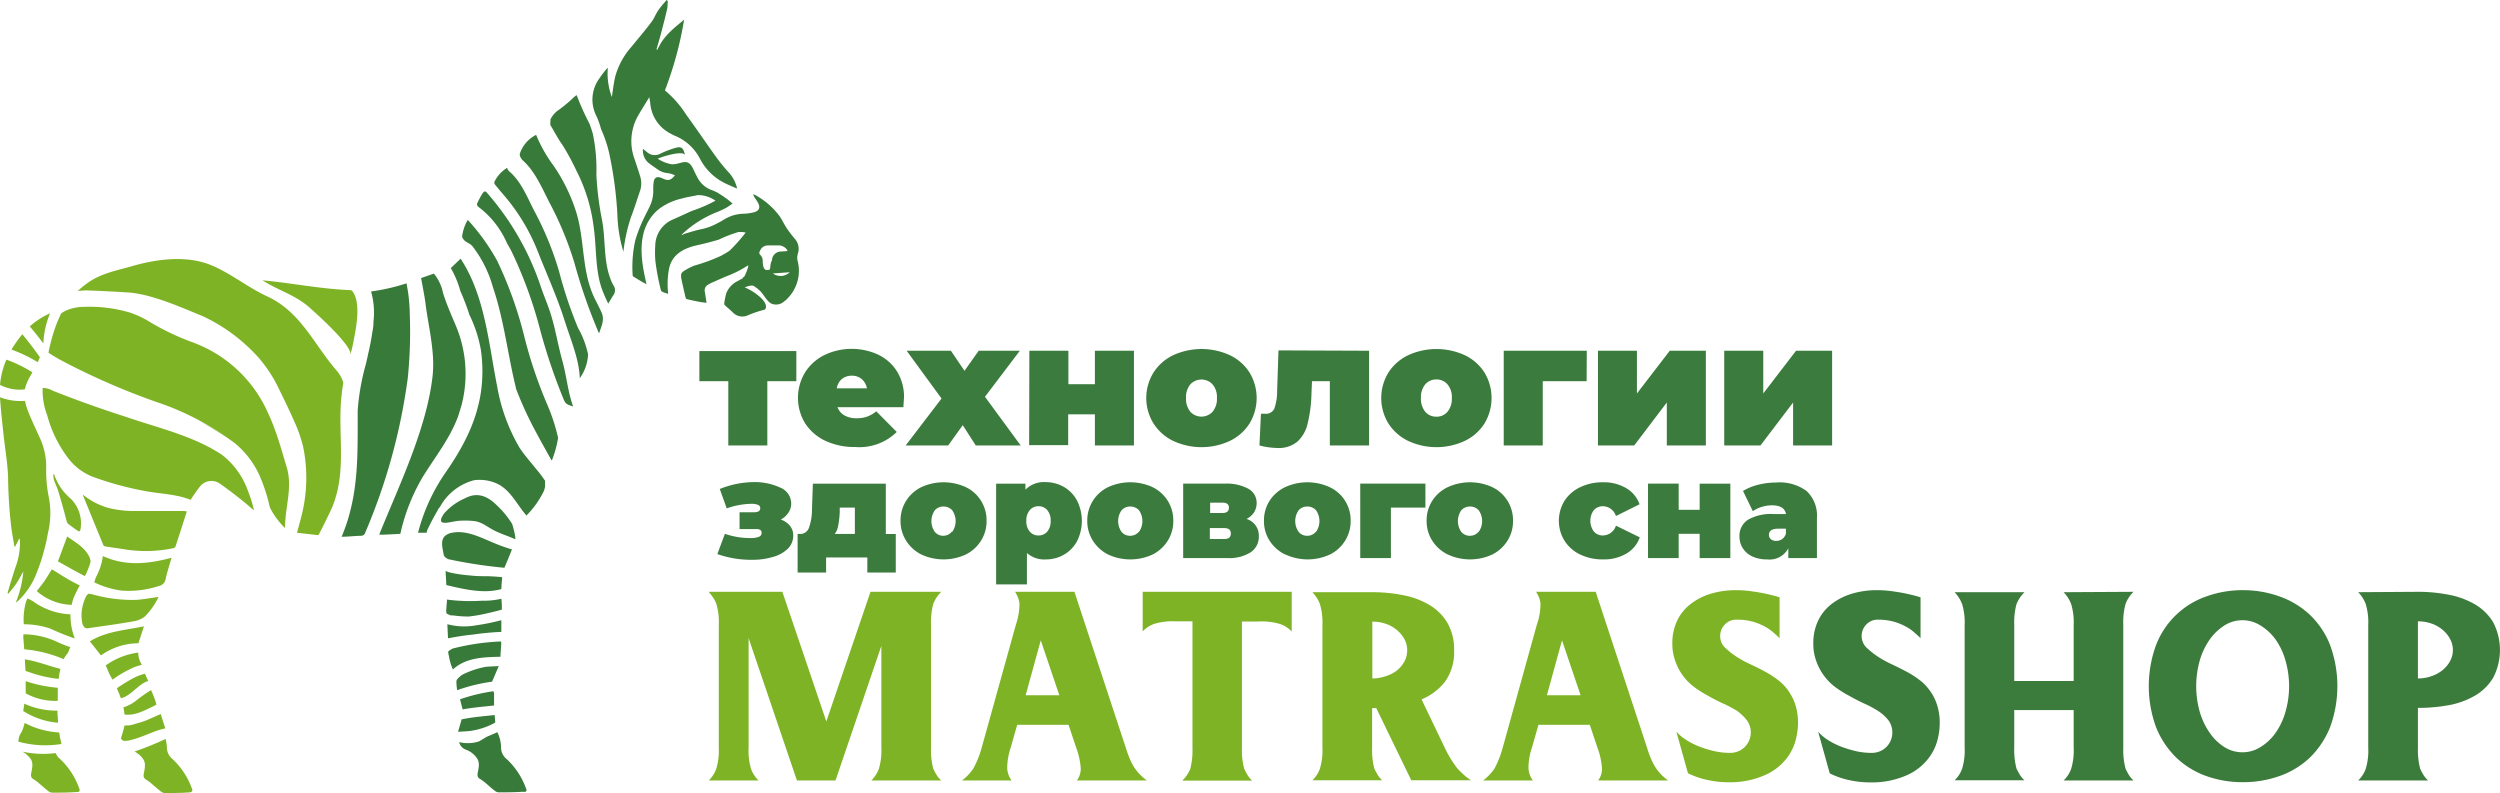 <svg width="145" height="46" fill="none" xmlns="http://www.w3.org/2000/svg"><path d="M45.377 34.325l2.55 7.52 2.562-7.52h4.103a1.987 1.987 0 00-.464.704A4.05 4.05 0 0054 36.23v7.148c-.015.404.028.807.127 1.198.054.121.116.24.184.353.076.126.17.24.28.337h-4.055c.195-.188.345-.418.438-.673.118-.404.167-.825.144-1.245v-5.886l-2.658 7.804h-2.238l-2.803-8.254v6.336c-.022.42.025.84.14 1.245.093.255.243.485.438.673h-2.886a1.83 1.83 0 00.438-.69c.112-.389.16-.794.14-1.198V36.23a3.605 3.605 0 00-.14-1.201 1.615 1.615 0 00-.18-.359 3.002 3.002 0 00-.271-.345h4.279zm16.94 0l2.982 9.053a7.2 7.2 0 00.263.713c.076.168.165.33.268.485a3.008 3.008 0 00.687.69h-4.055c.143-.195.22-.43.223-.673a4.3 4.3 0 00-.271-1.245l-.438-1.31h-2.979l-.372 1.31c-.138.4-.208.821-.206 1.245.02.244.108.477.254.673h-2.877c.256-.192.478-.425.657-.69.206-.38.368-.781.482-1.198l1.988-7.148c.134-.386.203-.792.206-1.201a1.221 1.221 0 00-.08-.359 1.973 1.973 0 00-.174-.345h3.442zm-.876 6l-1.077-3.186-.876 3.185h1.953zm13.477-6v2.303a1.67 1.67 0 00-.675-.437 3.783 3.783 0 00-1.248-.144h-.964v7.34c-.014.404.03.807.132 1.197.054.122.116.24.184.354.076.125.17.239.28.337h-4.055c.199-.19.357-.42.463-.673.102-.407.145-.826.128-1.245v-7.319h-.96a3.727 3.727 0 00-1.252.144 1.756 1.756 0 00-.675.437v-2.294h8.642zm7.532 6.24l1.35 2.813c.198.422.441.82.726 1.189.111.12.23.237.355.354.137.123.284.236.438.336h-3.465l-2.031-4.186h-.241v2.32c-.014.396.029.792.126 1.176.055.121.117.24.184.354.076.126.17.24.281.336h-4.056c.197-.187.346-.417.438-.673.12-.404.168-.825.145-1.245v-7.074c.02-.414-.028-.83-.145-1.228a1.99 1.99 0 00-.438-.69h3.46c.6-.002 1.198.055 1.787.17a4.686 4.686 0 011.524.56c.434.252.798.61 1.056 1.04a3.05 3.05 0 01.394 1.608 2.924 2.924 0 01-.521 1.804 3.324 3.324 0 01-1.367 1.035zm-2.868-1.215c.268.002.535-.043.788-.131.236-.07.457-.183.652-.332.18-.147.328-.326.438-.529a1.38 1.38 0 000-1.28 1.86 1.86 0 00-.438-.533 1.996 1.996 0 00-.639-.363 2.463 2.463 0 00-.788-.127v3.312l-.013-.017zm12.968-5.025l2.982 9.053c.071.244.159.482.263.713.076.168.165.33.267.485a2.946 2.946 0 00.688.69h-4.056c.144-.195.222-.43.224-.673a4.281 4.281 0 00-.272-1.245l-.438-1.31H89.23l-.373 1.31c-.14.4-.21.821-.205 1.245.02.244.108.477.254.673h-2.882c.254-.194.476-.427.657-.69.202-.38.36-.782.473-1.198l1.984-7.148c.137-.386.208-.792.21-1.201a1.205 1.205 0 00-.079-.359 1.947 1.947 0 00-.175-.345h3.456zm-.876 6l-1.078-3.186-.876 3.185h1.954zm9.057-4.383a.88.88 0 00-.696.288.922.922 0 00-.263.638.9.9 0 00.25.664c.189.185.395.354.613.503.27.181.554.34.85.476.302.14.595.284.876.437.287.152.56.33.814.533.264.208.487.463.657.752.165.26.285.547.355.847.074.308.106.624.096.94a4.06 4.06 0 01-.144.943 2.96 2.96 0 01-.386.844c-.351.52-.847.925-1.427 1.166a4.968 4.968 0 01-2.019.398 5.729 5.729 0 01-1.288-.136 4.749 4.749 0 01-1.117-.388l-.674-2.412c.16.178.345.334.547.463.24.157.496.289.762.393.285.112.578.202.876.271.305.07.617.105.928.105a1.189 1.189 0 00.85-.337 1.197 1.197 0 00.123-1.56 2.719 2.719 0 00-.583-.55 6.703 6.703 0 00-.836-.437 9.832 9.832 0 01-.84-.437 5.895 5.895 0 01-.785-.494 3.145 3.145 0 01-1.112-1.538 2.852 2.852 0 01-.162-.983 3 3 0 01.289-1.35c.184-.38.455-.71.793-.965a3.65 3.65 0 011.169-.586c.466-.136.95-.203 1.437-.2.235 0 .47.013.704.038.245.031.482.066.705.105a9.67 9.67 0 011.122.271v2.368a8.457 8.457 0 00-.377-.345 2.702 2.702 0 00-.512-.345 3.23 3.23 0 00-1.595-.38z" fill="#7DB324"/><path d="M108.934 35.942a.878.878 0 00-.697.288.951.951 0 000 1.311c.192.184.399.352.618.503.269.181.554.34.849.476.298.14.592.284.876.437.289.153.563.332.819.533.503.408.857.97 1.008 1.599.075.307.108.623.096.94a3.858 3.858 0 01-.144.943c-.082.3-.212.585-.386.843-.35.52-.845.925-1.423 1.167a4.987 4.987 0 01-2.019.398 5.77 5.77 0 01-1.292-.136 4.714 4.714 0 01-1.113-.389l-.674-2.416c.157.176.337.33.534.459.241.155.496.287.762.393.285.11.578.201.876.271.306.07.619.105.933.105.316.004.622-.117.85-.337a1.208 1.208 0 00.118-1.56 2.556 2.556 0 00-.618-.55 6.572 6.572 0 00-.832-.437 11.238 11.238 0 01-.84-.437 5.937 5.937 0 01-.789-.494 3.218 3.218 0 01-1.112-1.538 2.837 2.837 0 01-.162-.983 3 3 0 01.289-1.35c.184-.38.456-.71.792-.965a3.66 3.66 0 011.174-.586 5.016 5.016 0 011.432-.2c.236 0 .471.013.705.038.246.031.482.066.706.105a10.01 10.01 0 011.121.271v2.368a7.934 7.934 0 00-.377-.345 2.552 2.552 0 00-.512-.345 3.358 3.358 0 00-.679-.27 3.26 3.26 0 00-.889-.11zm14.812-1.617a1.929 1.929 0 00-.465.704 4.024 4.024 0 00-.131 1.201v7.148a4.2 4.2 0 00.131 1.198c.055.121.116.24.184.353.075.127.17.24.281.337h-4.056c.196-.187.346-.418.438-.673.119-.404.168-.825.145-1.245v-2.163h-3.447v2.185c-.014.403.03.806.127 1.197.057.118.118.236.189.354a1.4 1.4 0 00.279.336h-4.055c.197-.187.346-.417.438-.673.119-.404.168-.825.145-1.245v-7.074a3.692 3.692 0 00-.145-1.227 2.05 2.05 0 00-.438-.69h4.055a2.004 2.004 0 00-.468.703 4.19 4.19 0 00-.127 1.201v3.246h3.447v-3.233a3.692 3.692 0 00-.145-1.227 2.002 2.002 0 00-.438-.69l4.056-.023zm6.328-.095a6.219 6.219 0 012.133.362c.65.227 1.246.586 1.751 1.053.517.49.918 1.086 1.179 1.747a6.922 6.922 0 010 4.807 5.128 5.128 0 01-1.17 1.747 4.9 4.9 0 01-1.751 1.062 6.255 6.255 0 01-2.125.358 6.215 6.215 0 01-2.133-.358 4.912 4.912 0 01-1.73-1.062 5.14 5.14 0 01-1.169-1.747 6.934 6.934 0 010-4.806 4.812 4.812 0 012.899-2.797 6.217 6.217 0 012.116-.367zm0 9.402a1.945 1.945 0 001.034-.302 2.96 2.96 0 00.876-.825c.257-.37.451-.781.573-1.215a5.372 5.372 0 000-2.98 3.969 3.969 0 00-.573-1.219 3.026 3.026 0 00-.876-.813 1.95 1.95 0 00-2.094 0c-.333.214-.622.49-.85.813a4.091 4.091 0 00-.578 1.219 5.504 5.504 0 000 2.98c.126.433.321.844.578 1.215.225.329.514.61.85.825.312.198.673.303 1.042.302h.018zm10.165-9.307a9.17 9.17 0 011.787.17 4.717 4.717 0 011.524.56c.434.253.797.61 1.056 1.04a3.492 3.492 0 010 3.211c-.258.43-.621.788-1.056 1.04-.472.272-.987.46-1.524.555a9.92 9.92 0 01-1.787.157v2.32c-.013.403.03.806.128 1.198.054.121.115.24.183.353.077.126.171.239.281.337h-4.056c.196-.188.345-.418.438-.673.119-.404.168-.825.145-1.245v-7.083a3.693 3.693 0 00-.145-1.228 2.008 2.008 0 00-.438-.69l3.464-.022zm0 5.025c.267.002.532-.043.785-.131.233-.078.451-.196.643-.35.18-.145.329-.325.438-.528.108-.196.163-.415.162-.638a1.334 1.334 0 00-.162-.643 1.792 1.792 0 00-.438-.533 2.013 2.013 0 00-.643-.362 2.44 2.44 0 00-.785-.127v3.312z" fill="#3B7B3C"/><path fill-rule="evenodd" clip-rule="evenodd" d="M15.95 24.94a10.545 10.545 0 00-.403-.983 7.646 7.646 0 00-4.353-4.094 14.414 14.414 0 01-2.566-1.228 5.661 5.661 0 00-1.069-.498 8.243 8.243 0 00-2.672-.34 2.581 2.581 0 00-1.086.23 1.61 1.61 0 00-.254.15c-.092.2-.219.476-.298.694a10.21 10.21 0 00-.437 1.586c.281.188.574.36.875.516a40.81 40.81 0 005.383 2.341 15.779 15.779 0 014.56 2.4 5.187 5.187 0 011.383 1.778c.28.624.495 1.275.64 1.944.026.048.052.092.074.14.215.388.487.743.806 1.053 0-1.311.473-2.368.07-3.622-.215-.695-.399-1.39-.653-2.067z" fill="#7EB325"/><path fill-rule="evenodd" clip-rule="evenodd" d="M19.49 21.453c-1.314-1.529-2.05-3.368-4.003-4.268-1.165-.538-2.23-1.434-3.408-1.87-1.344-.494-2.995-.285-4.34.1-.994.288-1.958.437-2.812 1.11a5.21 5.21 0 00-.411.345c.184 0 .359-.03.53-.026.788.03 1.576.065 2.36.118 1.353.078 3.105.865 4.384 1.39a10.071 10.071 0 013.215 2.402 7.958 7.958 0 011.2 1.861c.306.617.6 1.228.876 1.853.21.461.378.94.499 1.433a8.929 8.929 0 01-.105 4.068c-.075.306-.162.612-.25.93l1.23.14c.045 0 .75-1.468.816-1.63a6.477 6.477 0 00.438-1.769c.148-1.284 0-2.582.043-3.875a11.66 11.66 0 01.162-1.573 1.987 1.987 0 00-.425-.739zm-5.099 7.044a4.559 4.559 0 00-1.515-2.115c-1.62-1.088-3.683-1.556-5.514-2.185a67.597 67.597 0 01-4.296-1.533 1.237 1.237 0 00-.592-.166c-.02.54.07 1.08.263 1.586a7.176 7.176 0 001.204 2.473c.375.504.888.889 1.476 1.11.997.36 2.023.637 3.066.825.876.157 1.774.175 2.575.498.167-.268.348-.528.543-.777a.85.85 0 011.183-.14c.438.31.854.625 1.266.957.232.179.438.375.683.572a7.29 7.29 0 00-.342-1.105z" fill="#7EB325"/><path fill-rule="evenodd" clip-rule="evenodd" d="M24.794 30.716c.166-.345.354-.712.564-1.066a.78.78 0 01.119-.2l.057-.075a3.169 3.169 0 011.892-1.503.83.83 0 01.232-.035 2.42 2.42 0 011.033.157c.876.32 1.266 1.25 1.844 1.905.407-.409.744-.88.999-1.398a.993.993 0 00.079-.297v-.32a6.559 6.559 0 00-.487-.646c-.328-.41-.687-.813-.98-1.25a10.606 10.606 0 01-1.315-3.604c-.494-2.469-.696-5.217-2.115-7.38l-.57.546c.24.412.424.852.548 1.311.202.458.38.926.535 1.403.313.64.536 1.321.66 2.023a8.558 8.558 0 010 2.486c-.266 1.748-1.068 3.233-2.08 4.684a10.863 10.863 0 00-1.563 3.443h.5a.624.624 0 01.048-.184zm17.491-20.693a10.56 10.56 0 01-.719-.874c-.582-.808-1.16-1.664-1.782-2.52a6.084 6.084 0 00-1.218-1.386 20.8 20.8 0 001.113-4.103c-.263.223-.539.437-.797.69a4.07 4.07 0 00-.473.547 4.9 4.9 0 00-.285.511l-.048-.026c.083-.288.17-.572.25-.874.127-.48.254-.974.372-1.477.02-.15.031-.302.03-.454L38.663 0c-.167.201-.342.389-.49.607-.15.219-.255.525-.439.734-.354.472-.731.905-1.086 1.346a4.366 4.366 0 00-.963 1.748c-.092.389-.136.79-.197 1.193-.2-.531-.28-1.1-.237-1.665l-.017-.03c-.154.192-.316.375-.438.572a2.078 2.078 0 00-.197 2.237c.108.241.196.491.262.747.203.445.36.909.469 1.385a22.67 22.67 0 01.477 3.544c.019.74.137 1.475.35 2.184a9.68 9.68 0 01.439-2.005c.188-.49.35-1.005.525-1.525.095-.284.095-.59 0-.874-.1-.323-.206-.642-.315-.966a2.994 2.994 0 01.223-2.556c.206-.362.438-.716.635-1.048 0 .074.03.205.048.332a2.18 2.18 0 001.152 1.774c.092.048.184.1.28.14A2.853 2.853 0 0140.6 9.21a3.236 3.236 0 001.313 1.345c.272.149.561.258.841.385a2.033 2.033 0 00-.468-.918zM23.768 18.25c0-.34-.03-.685-.065-1.03-.027-.258-.08-.516-.123-.787-.67.22-1.36.377-2.058.472.16.568.207 1.162.14 1.748 0 .137-.01.274-.03.41l-.027.149a15.34 15.34 0 01-.25 1.31c-.044.202-.088.403-.136.604a13.355 13.355 0 00-.473 2.687v.734c0 1.695 0 3.369-.416 5.029a9.963 9.963 0 01-.516 1.555c.38 0 .753-.048 1.125-.056a.245.245 0 00.245-.184 34.358 34.358 0 002.466-8.957 26.49 26.49 0 00.118-3.683z" fill="#377A39"/><path fill-rule="evenodd" clip-rule="evenodd" d="M24.525 27.653c.723-1.17 1.564-2.21 2.041-3.495.07-.214.136-.437.201-.647a7.194 7.194 0 00-.372-4.723c-.25-.594-.508-1.18-.7-1.796a2.518 2.518 0 00-.53-1.123l-.74.258c.087.507.192.988.253 1.473.175 1.38.565 2.813.412 4.207-.328 2.971-1.892 6.253-3.017 9.005a2.508 2.508 0 00-.075.201c.438 0 .823-.03 1.222-.052a11.229 11.229 0 011.305-3.308z" fill="#377A39"/><path fill-rule="evenodd" clip-rule="evenodd" d="M2.514 19.92a5.08 5.08 0 01.39-1.748 4.56 4.56 0 00-1.178.76c.271.315.534.647.788.988zm-.324 1.088a5.73 5.73 0 00.123-.289c-.32-.459-.662-.895-1.016-1.332l-.066.078a7.45 7.45 0 00-.565.809c.53.194 1.041.44 1.524.734zm-.75 1.572c.07-.283.184-.555.338-.803.035-.062.07-.123.1-.184a8 8 0 00-1.506-.734A4.736 4.736 0 000 22.32c.442.232.945.324 1.44.262zm1.394 6.28a7.72 7.72 0 01-.154-1.748 3.973 3.973 0 00-.372-1.722c-.232-.507-.469-1.01-.674-1.52a3.132 3.132 0 01-.18-.62A3.342 3.342 0 010 23.04c.044.716.127 1.428.201 2.14.088.826.237 1.648.268 2.478.01 1.022.077 2.043.201 3.058.053.328.11.656.167.988h.039l.24-.468c.025.03.039.067.04.105a4.047 4.047 0 01-.28 1.617c-.149.485-.307.96-.438 1.446l.048.03c.158-.2.333-.393.473-.607.14-.214.259-.437.394-.686-.053.62-.2 1.229-.438 1.805a.824.824 0 00.15-.11 4.308 4.308 0 001.002-1.459c.327-.791.567-1.616.714-2.46a4.87 4.87 0 00.053-2.058z" fill="#7EB325"/><path fill-rule="evenodd" clip-rule="evenodd" d="M29.833 22.122c.035.14.07.284.101.437.337.878.732 1.734 1.183 2.56.262.494.543.988.832 1.512 0 .026.04.052.061.074.166-.423.286-.862.36-1.31a11.08 11.08 0 00-.645-1.967 26.094 26.094 0 01-1.314-3.902 23.063 23.063 0 00-1.572-4.395 12.172 12.172 0 00-1.708-2.377 2.452 2.452 0 00-.328.97c.105.336.376.315.591.546a6.884 6.884 0 011.191 2.373c.605 1.774.832 3.648 1.248 5.479zM27.776 12.02a5.245 5.245 0 011.638 2.106c.1.161.192.327.276.498a25.26 25.26 0 011.603 4.37 33.257 33.257 0 001.327 3.993c.184.454.175.437.622.59-.307-.848-.377-1.748-.618-2.622-.284-1.005-.438-2.088-.788-3.058-.153-.437-.328-.844-.469-1.272a15.893 15.893 0 00-3.096-5.413c-.118-.136-.175-.153-.28 0-.112.174-.21.357-.294.546-.061.105-.026.183.079.262zm7.234 1.424a7.243 7.243 0 00-.091-.681 17.691 17.691 0 01-.329-2.622c.027-.805-.044-1.61-.21-2.399a7.328 7.328 0 00-.175-.524 1.736 1.736 0 00-.088-.183 15.028 15.028 0 01-.626-1.403 1.24 1.24 0 00-.053-.118l-.136.11a8.13 8.13 0 01-.994.82c-.147.122-.269.27-.359.438a.167.167 0 00-.026.048.556.556 0 010 .122 1.067 1.067 0 000 .205c.232.38.438.787.696 1.145.304.487.577.992.82 1.512a9.72 9.72 0 01.993 3.246c.18 1.215.07 2.574.526 3.727.074.193.228.538.32.726.052-.092.232-.398.293-.485a.489.489 0 000-.59c-.5-.944-.46-2.036-.56-3.094zm-.508 3.889c-.775-1.573-.573-3.316-1.064-4.972-.3-.97-.742-1.888-1.314-2.727a8.247 8.247 0 01-1.029-1.813c-.44.223-.775.606-.937 1.07a.292.292 0 00.026.219c.03.052.066.105.1.157.728.634 1.148 1.621 1.577 2.469a19.264 19.264 0 011.468 3.557 30.922 30.922 0 001.313 3.805c.027.081.062.159.106.232.127-.406.328-.752.153-1.184-.132-.293-.267-.55-.399-.813z" fill="#377A39"/><path fill-rule="evenodd" clip-rule="evenodd" d="M33.522 19.01a24.58 24.58 0 01-1.086-3.233 18.263 18.263 0 00-1.445-3.539c-.399-.773-.762-1.704-1.433-2.28a.41.41 0 01-.144-.223 1.912 1.912 0 00-.736.808.175.175 0 00.026.153c.15.188.307.376.465.56a11.445 11.445 0 011.992 3.25c.54 1.38 1.144 2.687 1.59 4.099.333 1.048.846 2.25.876 3.333.291-.404.459-.883.482-1.38a5.402 5.402 0 00-.587-1.547z" fill="#377A39"/><path fill-rule="evenodd" clip-rule="evenodd" d="M10.835 29.663c-.223.7-.438 1.368-.657 2.04a.18.18 0 01-.123.092 7.818 7.818 0 01-2.724.083c-.403-.07-.81-.117-1.217-.183a.183.183 0 01-.127-.092c-.39-.952-.771-1.892-1.17-2.862v-.043c.45.364.973.629 1.533.777a6.253 6.253 0 001.59.162h2.724l.171.026zm7.025-11.906c.5.437 2.597 2.316 2.462 2.822.078-.288.148-.58.2-.873.132-.7.439-2.185-.104-2.845a.31.31 0 00-.136-.035c-1.708-.07-3.368-.41-5.058-.568.876.568 1.752.795 2.575 1.45l.061.049z" fill="#7EB325"/><path fill-rule="evenodd" clip-rule="evenodd" d="M28.827 29.318c-.504-.503-1.104-.821-1.861-.415-.461.2-.872.498-1.205.874-.56.808.294.498.771.437.291-.028.585-.028.876 0 .504.026.806.319 1.226.537.42.219.832.332 1.235.52.088.04-.122-.817-.18-.909a5.423 5.423 0 00-.862-1.044zm-3.014 1.765c-.267.245-.162.656-.074 1.106a.28.28 0 00.1.144l.145.096c1.08.233 2.172.4 3.271.502.15-.35.294-.703.439-1.066a8.846 8.846 0 01-1.003-.354c-.727-.297-1.621-.777-2.44-.616a.837.837 0 00-.438.188zm4.678 14.598a4.328 4.328 0 00-1.09-1.643.873.873 0 01-.342-.699 1.95 1.95 0 00-.215-.874 6.341 6.341 0 01-.499.219c-.17.065-.372.218-.56.314a2.063 2.063 0 01-1.152.044.595.595 0 00.385.437c.278.099.514.288.67.537.064.11.093.236.084.363 0 .175-.053.35-.075.529a.265.265 0 00.153.275c.118.075.231.158.338.249.17.149.337.301.516.437a.372.372 0 00.22.087c.464 0 .928 0 1.392-.035.215.035.272-.043.175-.24z" fill="#377A39"/><path fill-rule="evenodd" clip-rule="evenodd" d="M11.11 45.681a4.329 4.329 0 00-1.09-1.643.875.875 0 01-.341-.699 2.238 2.238 0 00-.075-.48c-.587.276-1.19.52-1.804.73.212.106.392.267.521.467.063.11.092.236.083.362 0 .175-.052.35-.074.529a.266.266 0 00.153.275c.117.074.229.158.333.25.175.148.341.3.521.436a.372.372 0 00.219.088c.464 0 .929 0 1.393-.035.197-.005.258-.083.162-.28zm-6.533 0a4.33 4.33 0 00-1.073-1.643.875.875 0 01-.276-.358 5.808 5.808 0 01-1.927-.083c.195.106.362.256.49.437.064.11.093.236.084.363 0 .174-.053.349-.075.528a.258.258 0 00.153.275c.118.075.229.158.333.25.175.148.342.301.517.436a.395.395 0 00.223.088c.465 0 .929 0 1.393-.035.193.017.25-.061.158-.258zM5.965 32.25a3.447 3.447 0 01-.407 1.24l-.092.285a5.146 5.146 0 001.585.48 5.629 5.629 0 002.146-.262.504.504 0 00.416-.437c.088-.393.215-.782.338-1.206-1.345.359-2.668.507-3.986-.1zm3.048 2.399c-.372.052-.749.122-1.12.144a8.553 8.553 0 01-2.532-.32c-.25-.056-.254-.056-.381.14-.145.304-.23.631-.25.966-.007.206.01.41.053.612l.035.074c.074.144.149.197.298.17.875-.126 1.751-.244 2.592-.393.252-.031.49-.13.692-.284.33-.33.6-.716.797-1.14l-.184.03zm-4.927.983a3.996 3.996 0 01-2.19-.77l-.297-.157a1.466 1.466 0 00-.088.193 3.79 3.79 0 00-.131 1.31 4.83 4.83 0 011.524.245c.464.217.94.41 1.423.577v-.026a3.754 3.754 0 01-.24-1.372z" fill="#7EB325"/><path fill-rule="evenodd" clip-rule="evenodd" d="M26.242 37.62c-.32.188-.258.13-.192.498.024.137.058.273.1.406.031.1.075.201.119.306.727-.682 1.752-.717 2.759-.738 0-.219.03-.437.035-.63a.984.984 0 000-.257c-.953.036-1.898.176-2.82.415zm2.086-4.2c-.364 0-.723 0-1.095-.047-.145 0-1.376-.145-1.384-.284 0 .275.026.533.035.79a.23.23 0 010 .053c1.029.245 2.19.524 3.197.232 0-.232.03-.437.044-.686-.263-.031-.53-.044-.797-.057z" fill="#377A39"/><path fill-rule="evenodd" clip-rule="evenodd" d="M4.261 34.697c.108-.254.23-.5.368-.739-.25-.122-.468-.24-.687-.367-.307-.175-.605-.371-.933-.572-.145.227-.28.467-.438.69-.158.223-.29.385-.438.573a3.193 3.193 0 002.023.8c.028-.13.063-.26.105-.385zm5.059 6.715l-.64.284a4.33 4.33 0 01-.788.271c-.151.06-.31.096-.473.11h-.197c-.026.17-.188.677-.21.764a.31.31 0 01.065.066c.184.28 1.73-.437 1.95-.499.182-.068.37-.122.56-.161l-.267-.835zM8.028 37.31l.32-.984c-1.078.227-2.19.284-3.136.874l.644.813a3.759 3.759 0 012.172-.703zm-3.101-3.898c.138-.268.249-.549.329-.839a1.351 1.351 0 00-.035-.183l-.022-.057c-.263-.577-.815-.874-1.314-1.223a.199.199 0 000 .039c-.175.476-.355.952-.526 1.411.473.262.968.546 1.472.808a.833.833 0 00.096.044z" fill="#7EB325"/><path fill-rule="evenodd" clip-rule="evenodd" d="M27.968 34.84a10.36 10.36 0 01-2.045-.065c0 .175-.026.328-.03.485a.918.918 0 000 .31.988.988 0 00.253.123h.123c.304.043.612.065.92.065a8.58 8.58 0 001.103-.196c.272-.057.543-.127.815-.201 0-.21 0-.437-.03-.634a4.321 4.321 0 01-1.109.114z" fill="#377A39"/><path fill-rule="evenodd" clip-rule="evenodd" d="M3.433 42.483a4.87 4.87 0 01-1.975-.538h-.035a2.18 2.18 0 01-.184.533.929.929 0 00-.17.538 5.821 5.821 0 002.491.135.135.135 0 000-.043 5.65 5.65 0 01-.127-.625z" fill="#7EB325"/><path fill-rule="evenodd" clip-rule="evenodd" d="M27.636 36.265a3.81 3.81 0 01-1.69-.061l.039.817c.477-.087.954-.17 1.436-.214a16.055 16.055 0 011.656-.157v-.678a12.37 12.37 0 01-1.441.293z" fill="#377A39"/><path fill-rule="evenodd" clip-rule="evenodd" d="M3.11 37.14a4.693 4.693 0 00-1.555-.346 1.575 1.575 0 00-.201 0v.21l.052.655a7.4 7.4 0 012.286.572c.067-.13.151-.253.25-.362.044-.114.092-.227.131-.337-.333-.104-.64-.249-.963-.393zm-1.665 1.1c0 .223.027.437.035.673l.057.026h.035a7.31 7.31 0 001.831.437 5.13 5.13 0 01.1-.58c-.691-.176-1.353-.442-2.058-.556zm.045 1.267v.704a3.51 3.51 0 001.86.437v-.757a7.894 7.894 0 01-1.86-.384z" fill="#7EB325"/><path fill-rule="evenodd" clip-rule="evenodd" d="M28.166 38.677a5.204 5.204 0 00-1.314.437l-.066.04c-.1.072-.19.155-.271.248a.232.232 0 00-.044.127c.002.168.017.336.044.503a9.91 9.91 0 012.023-.494c.131-.297.258-.599.39-.905-.272.014-.521.022-.762.044zm-1.336 3.037h-.053l-.21.73.586-.036a4.124 4.124 0 001.568-.498c0-.14-.022-.288-.03-.437-.614.066-1.24.114-1.862.24z" fill="#377A39"/><path fill-rule="evenodd" clip-rule="evenodd" d="M8.76 40.023a9.724 9.724 0 00-.93.664 2.39 2.39 0 01-.674.34c.031.138.053.276.066.416.63.074 1.182-.245 1.752-.52l.1-.066a5.296 5.296 0 00-.315-.834zm-7.415 1.214a4.46 4.46 0 002.019.682c0-.236-.03-.472-.035-.703a4.482 4.482 0 01-1.919-.402 6.58 6.58 0 01-.065.423z" fill="#7EB325"/><path fill-rule="evenodd" clip-rule="evenodd" d="M28.608 40.093c-.656.093-1.302.25-1.927.467.052.201.1.393.153.586.6-.114 1.213-.158 1.822-.228v-.668a.25.25 0 00-.048-.157z" fill="#377A39"/><path fill-rule="evenodd" clip-rule="evenodd" d="M8.015 37.851a4.18 4.18 0 00-1.883.743c.079.18.149.35.223.52.062.1.118.205.171.306a6.573 6.573 0 011.266-.726c.14-.052.28-.096.438-.135a1.352 1.352 0 01-.215-.708zm-4.17-7.703a.96.96 0 00.075.206 6.8 6.8 0 00.643.463c.066 0 .097-.035.106-.118a2.014 2.014 0 00-.583-1.792 3.084 3.084 0 01-.946-1.402h-.044c-.003.107.007.214.03.319.075.231.19.437.26.69.161.529.315 1.07.46 1.634zm4.564 8.927a4.16 4.16 0 00-.473.157c-.405.199-.793.43-1.16.69.087.187.164.378.232.573.437-.061.954-.678 1.313-.874.09-.052.184-.096.28-.131a4.309 4.309 0 01-.192-.415zm3.157-14.673a32.37 32.37 0 011.792 1.08l-1.792-1.08z" fill="#7EB325"/><path fill-rule="evenodd" clip-rule="evenodd" d="M46.27 15.166a.815.815 0 010-.437.873.873 0 00-.166-.874 6.435 6.435 0 01-.508-.673c-.149-.231-.263-.498-.438-.72a4.377 4.377 0 00-1.362-1.154.737.737 0 00-.105-.035.35.35 0 00.061.157c.075.118.158.223.22.345.135.267.06.437-.21.529a2.893 2.893 0 01-.605.092c-.404.003-.8.116-1.143.327a4.729 4.729 0 01-.412.228c-.287.16-.597.275-.92.34-.328.066-.652.175-.972.267a1.689 1.689 0 00-.18.087.21.21 0 01.062-.091 6.404 6.404 0 011.91-1.22c.201-.077.398-.166.59-.266.14-.074.263-.175.399-.262-.118-.096-.21-.184-.311-.253a7.476 7.476 0 00-.583-.39 3.863 3.863 0 00-.39-.165 1.523 1.523 0 01-.779-.748 8.044 8.044 0 01-.214-.437c-.35-.747-.714-.244-1.275-.288a2.114 2.114 0 01-.788-.319c.157-.092 1.506-.524 1.58-.196-.091-.437-.2-.525-.538-.437a5.398 5.398 0 00-.876.332.68.68 0 01-.801-.092l-.224-.18a.942.942 0 00.311.805c.184.144.373.27.56.402.176.122.383.193.597.205.133.025.262.066.385.122-.219.284-.39.332-.661.206a1.402 1.402 0 00-.21-.083c-.198-.053-.325.035-.36.258-.02.144-.029.29-.026.437a2.1 2.1 0 01-.188.956c-.145.302-.303.595-.438.896a8.041 8.041 0 00-.416 1.106 7.105 7.105 0 00-.154 1.992.136.136 0 00.092.135l.438.267.276.148c-.219-.952-.438-2.053-.144-3.058a2.65 2.65 0 01.828-1.276c.394-.305.852-.52 1.34-.63.306-.09.635-.135.95-.205.367-.002.726.112 1.025.324-.439.24-.9.44-1.375.594-.364.17-.719.332-1.087.494a1.668 1.668 0 00-1.029 1.485c-.02.291-.02.583 0 .874.071.601.184 1.197.337 1.783a.437.437 0 00.162.092l.25.083a4.841 4.841 0 01.044-1.43c.166-.873.876-1.227 1.66-1.397a17.54 17.54 0 001.23-.32c.362-.174.737-.32 1.122-.436.146-.014.294-.006.438.026-.288.374-.6.727-.938 1.057-.157.102-.32.198-.486.289-.503.232-1.025.424-1.559.572a3.65 3.65 0 00-.604.315.336.336 0 00-.158.196v.184c.083.402.175.8.267 1.188a.141.141 0 00.084.066c.245.057.49.11.74.157.122.022.254.035.385.053-.035-.223-.066-.437-.1-.638a.37.37 0 01.183-.411c.066-.042.135-.08.206-.114l.815-.358c.461-.17.902-.391 1.314-.66a.39.39 0 010 .07 2.58 2.58 0 01-.228.586l-.04.026a.162.162 0 00-.06.083 3.28 3.28 0 00-.268.144 1.346 1.346 0 00-.675.708c-.056.2-.097.405-.122.612a.124.124 0 00.044.096c.144.135.297.262.438.393a.762.762 0 00.876.192c.318-.138.648-.25.985-.332a.284.284 0 00.057-.07c.083-.179-.079-.406-.184-.528a3.067 3.067 0 00-1.03-.695c.102-.041.206-.075.312-.1a1.13 1.13 0 01.184 0c.123.075.238.16.346.257.25.219.39.573.661.76a.693.693 0 00.801-.117.287.287 0 01.066-.044l.096-.096a2.277 2.277 0 00.614-2.163zm-1.594.314c0 .062-.026.158-.056.162a.312.312 0 01-.228 0 .295.295 0 01-.119-.192 1.452 1.452 0 01-.035-.34.49.49 0 00-.162-.346.166.166 0 010-.205.49.49 0 01.438-.324h.714a.613.613 0 01.438.28v.048l-.368.026a.526.526 0 00-.525.516c-.075.122-.079.249-.1.375h.003zm.15.38l.98-.07a.763.763 0 01-.98.07z" fill="#377938"/><path d="M46.187 22.109h-1.682v3.727h-2.264v-3.727h-1.678V20.36h5.624v1.748zm6.211 1.507h-3.824c.075.2.217.37.403.476.215.117.457.175.701.166a1.75 1.75 0 00.609-.091c.195-.074.377-.179.538-.31l1.187 1.197a3.09 3.09 0 01-2.404.873 3.97 3.97 0 01-1.752-.367 2.817 2.817 0 01-1.165-1.018 2.835 2.835 0 010-2.936 2.77 2.77 0 011.117-1.01 3.674 3.674 0 013.118-.03c.452.214.834.552 1.1.975.28.461.421.994.407 1.533-.005.044-.018.219-.035.542zm-3.565-1.639a.935.935 0 00-.302.547h1.751a.926.926 0 00-.302-.538.878.878 0 00-.582-.196.9.9 0 00-.565.188zm7.761 3.859l-.754-1.176-.845 1.176h-2.466l2.08-2.722-2.023-2.77h2.567l.788 1.162.823-1.163h2.387l-2.023 2.67 2.071 2.823h-2.605zm3.109-5.493h2.264v1.94h1.537v-1.94h2.265v5.493h-2.265V24.03h-1.55v1.787H59.69l.013-5.475zm8.335 5.227a2.816 2.816 0 01-1.139-1.015 2.805 2.805 0 010-2.94 2.768 2.768 0 011.139-1.01 3.945 3.945 0 013.302 0c.467.223.862.573 1.138 1.01a2.855 2.855 0 010 2.94 2.784 2.784 0 01-1.138 1.014 3.896 3.896 0 01-3.302 0zm2.29-1.687c.181-.226.272-.511.254-.8a1.131 1.131 0 00-.254-.79.88.88 0 00-1.288 0 1.152 1.152 0 00-.25.79c-.017.288.072.572.25.8a.88.88 0 001.288 0zm9.079-3.54v5.493H77.13v-3.727h-1.034l-.031.712a7.977 7.977 0 01-.223 1.748 2.02 2.02 0 01-.596 1.048 1.68 1.68 0 01-1.143.367 4.411 4.411 0 01-1.055-.148l.087-1.84h.232a.532.532 0 00.544-.297 2.99 2.99 0 00.161-.987l.08-2.39 5.255.021zm2.26 5.227a2.834 2.834 0 01-1.144-1.015 2.832 2.832 0 010-2.94 2.8 2.8 0 011.144-1.01 3.947 3.947 0 013.297 0 2.75 2.75 0 011.14 1.01 2.86 2.86 0 010 2.94 2.788 2.788 0 01-1.14 1.014 3.889 3.889 0 01-3.297 0zm2.286-1.687c.181-.226.272-.511.254-.8a1.131 1.131 0 00-.254-.79.827.827 0 00-.644-.285.838.838 0 00-.644.284 1.152 1.152 0 00-.25.791c-.017.288.072.572.25.8a.815.815 0 00.644.284.808.808 0 00.644-.284zm8.072-1.774H89.48v3.727h-2.264v-5.493h4.817l-.008 1.766zm.657-1.766h2.26v2.478l1.904-2.478h2.094v5.493h-2.265v-2.49l-1.891 2.49h-2.102v-5.493zm7.323 0h2.264v2.478l1.901-2.478h2.093v5.493h-2.264v-2.49l-1.892 2.49h-2.102v-5.493zm-54.19 10.15c.129.16.197.36.193.564a1.058 1.058 0 01-.315.769 1.972 1.972 0 01-.876.48 4.091 4.091 0 01-1.192.162 5.86 5.86 0 01-2.019-.332l.438-1.175a4.418 4.418 0 001.529.245c.149.004.298-.02.438-.07a.231.231 0 00.162-.223.191.191 0 00-.075-.175.44.44 0 00-.254-.052h-.95v-.975h.823a.6.6 0 00.29-.057.205.205 0 00.087-.183.2.2 0 00-.123-.188 1.069 1.069 0 00-.438-.061c-.472.014-.94.104-1.383.266l-.403-1.127a5.349 5.349 0 011.922-.398 3.51 3.51 0 011.599.324.998.998 0 01.622.926c0 .19-.058.374-.167.529-.11.165-.261.3-.438.393.207.068.39.192.53.358zm6.14.477v2.237h-1.65v-.874h-2.392v.874h-1.651V30.97h.127a.532.532 0 00.53-.359c.116-.332.176-.683.175-1.035l.052-1.525h4.231v2.919h.578zm-3.341-.477a1.052 1.052 0 01-.202.477h1.17v-1.53h-.877v.267a5.401 5.401 0 01-.091.786zm4.816 1.665a2.214 2.214 0 01-.875-.8 2.098 2.098 0 01-.324-1.153 2.124 2.124 0 01.324-1.158c.214-.339.517-.612.876-.79a3.098 3.098 0 012.593 0 2.124 2.124 0 011.196 1.949 2.1 2.1 0 01-.32 1.152 2.189 2.189 0 01-.877.8 3.073 3.073 0 01-2.592 0zm1.8-1.31a1.09 1.09 0 000-1.25.663.663 0 00-.507-.219.648.648 0 00-.504.219 1.09 1.09 0 000 1.25.631.631 0 00.504.227.642.642 0 00.49-.245l.018.017zm6.478-2.605c.322.187.584.46.758.787a2.62 2.62 0 010 2.363 1.967 1.967 0 01-.758.778 2.07 2.07 0 01-1.046.276 1.517 1.517 0 01-1.1-.372v1.822h-1.787v-5.846h1.7v.35a1.513 1.513 0 011.187-.437c.367 0 .728.097 1.046.28zm-.968 2.591a.893.893 0 00.197-.62.922.922 0 00-.197-.63.643.643 0 00-.507-.222.643.643 0 00-.504.223.918.918 0 00-.202.629.892.892 0 00.202.62.633.633 0 00.504.223.648.648 0 00.507-.223zm3.522 1.324a2.212 2.212 0 01-.876-.8 2.099 2.099 0 01-.324-1.153 2.124 2.124 0 01.324-1.158c.214-.339.517-.612.876-.79a3.096 3.096 0 012.593 0c.358.178.662.451.876.79.215.347.327.75.32 1.158.007.407-.104.808-.32 1.154a2.194 2.194 0 01-.876.8 3.074 3.074 0 01-2.593 0zm1.8-1.31a1.089 1.089 0 000-1.25.661.661 0 00-.508-.219.648.648 0 00-.504.219 1.088 1.088 0 000 1.25.626.626 0 00.504.227.64.64 0 00.508-.245v.017zm6.951.257a1.083 1.083 0 01-.47.926c-.409.25-.886.368-1.366.337h-2.553V28.05h2.427a2.63 2.63 0 011.352.297.925.925 0 01.482.83c.002.19-.05.376-.148.537-.11.165-.26.298-.438.385a1.004 1.004 0 01.713 1.005zm-2.825-1.35h.704c.26 0 .386-.105.386-.306a.27.27 0 00-.092-.223.465.465 0 00-.294-.07h-.704v.599zm1.2 1.184c0-.205-.127-.31-.386-.31h-.832v.633h.832c.276 0 .386-.109.386-.323zm3.143 1.219a2.246 2.246 0 01-.897-.8 2.098 2.098 0 01-.324-1.153 2.124 2.124 0 01.324-1.158c.22-.34.532-.614.897-.79a3.098 3.098 0 012.593 0 2.111 2.111 0 011.214 1.948 2.154 2.154 0 01-1.196 1.953 3.074 3.074 0 01-2.593 0h-.018zm1.8-1.31a1.093 1.093 0 000-1.25.665.665 0 00-.508-.219.647.647 0 00-.503.219 1.093 1.093 0 000 1.25.637.637 0 00.503.227.642.642 0 00.509-.245v.017zm6.343-1.408h-2.002v2.928h-1.778V28.05h3.78v1.39zm1.292 2.718a2.214 2.214 0 01-.897-.8 2.094 2.094 0 01-.325-1.153 2.12 2.12 0 01.325-1.158c.22-.342.53-.616.897-.79a3.096 3.096 0 012.593 0 2.123 2.123 0 011.196 1.949c.008.406-.104.807-.32 1.152a2.186 2.186 0 01-.876.8 3.07 3.07 0 01-2.593 0zm1.8-1.31a1.088 1.088 0 000-1.25.658.658 0 00-.508-.219.648.648 0 00-.503.219 1.088 1.088 0 000 1.25.626.626 0 00.504.227.639.639 0 00.507-.245v.017zm5.886 1.314a2.188 2.188 0 01-.911-.8 2.21 2.21 0 010-2.315c.224-.344.54-.617.91-.79.412-.194.86-.292 1.315-.285.474-.014.943.104 1.353.341.362.21.637.541.775.935l-1.37.682a.805.805 0 00-.75-.568.694.694 0 00-.525.218 1.042 1.042 0 000 1.254.679.679 0 00.526.223.807.807 0 00.749-.568l1.383.677a1.75 1.75 0 01-.775.94c-.41.237-.879.355-1.353.34a2.978 2.978 0 01-1.327-.284zm3.933-4.112h1.778v1.517h1.217v-1.516h1.779v4.317H98.58V30.96h-1.217v1.407h-1.778V28.05zm9.197.429a1.953 1.953 0 01.6 1.569v2.32h-1.66V31.8a1.224 1.224 0 01-1.226.646 1.98 1.98 0 01-.876-.179 1.273 1.273 0 01-.539-.473 1.27 1.27 0 01-.193-.689 1.088 1.088 0 01.121-.542 1.09 1.09 0 01.37-.415 2.671 2.671 0 011.489-.332h.719c-.058-.336-.329-.507-.815-.507-.201 0-.4.032-.592.092a1.73 1.73 0 00-.516.249l-.57-1.175c.273-.163.568-.284.876-.359.342-.086.694-.13 1.047-.13a2.633 2.633 0 011.765.493zm-1.423 2.792a.621.621 0 00.223-.31v-.297h-.438c-.363 0-.547.118-.547.362 0 .048.01.094.029.137.02.043.049.081.085.112.09.069.202.103.315.097a.602.602 0 00.333-.1z" fill="#3C7B3E"/></svg>